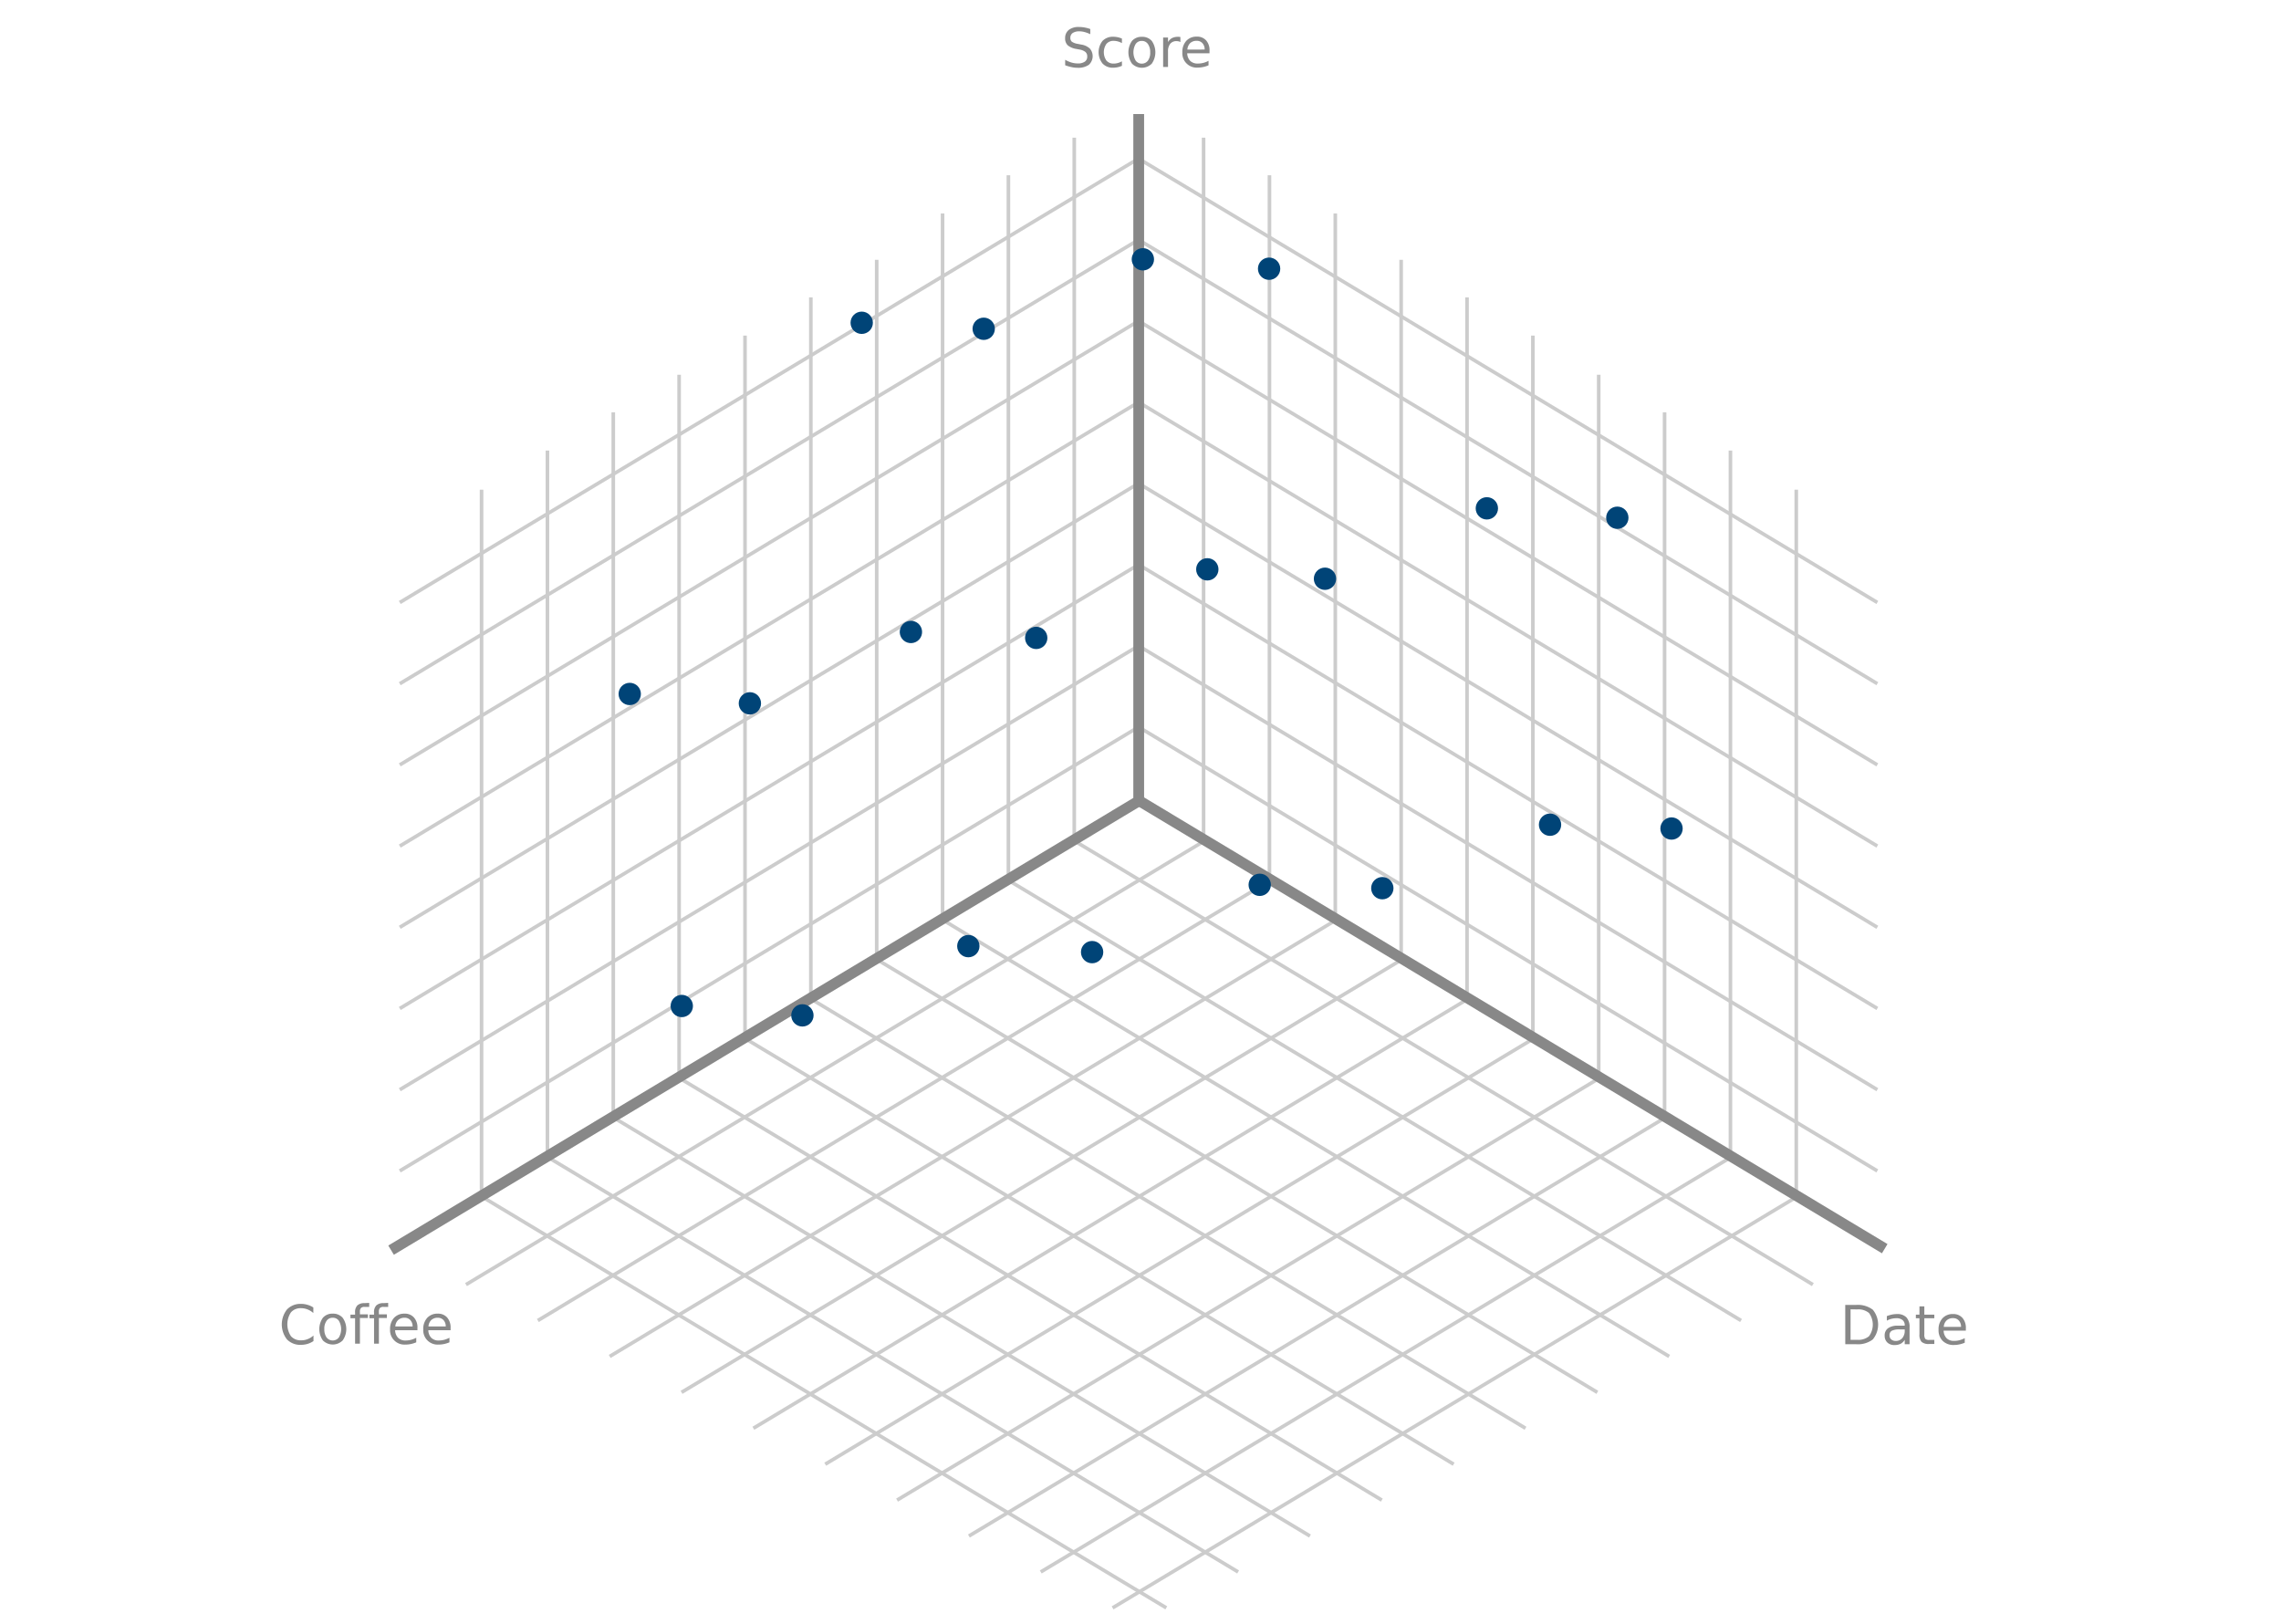 <svg xmlns="http://www.w3.org/2000/svg" viewBox="0 0 635 452.02"><defs><style>.a,.b{fill:none;}.a{stroke:#ccc;}.a,.b,.c{stroke-miterlimit:10;}.b{stroke:#888;stroke-width:3px;}.c{fill:#047;stroke:#047;}.d{fill:#888;}</style></defs><title>scatterplot-4</title><line class="a" x1="504.68" y1="357.63" x2="299.35" y2="234.25"/><line class="a" x1="484.68" y1="367.63" x2="280.48" y2="244.93"/><line class="a" x1="464.68" y1="377.63" x2="262.88" y2="256.37"/><line class="a" x1="444.68" y1="387.63" x2="244.42" y2="267.3"/><line class="a" x1="424.68" y1="397.63" x2="226" y2="278.25"/><line class="a" x1="404.68" y1="407.63" x2="207.82" y2="289.35"/><line class="a" x1="384.68" y1="417.63" x2="189.8" y2="300.53"/><line class="a" x1="364.68" y1="427.63" x2="171.13" y2="311.33"/><line class="a" x1="344.68" y1="437.63" x2="152.9" y2="322.39"/><line class="a" x1="324.68" y1="447.63" x2="134.73" y2="333.5"/><line class="a" x1="335.06" y1="234.25" x2="129.73" y2="357.63"/><line class="a" x1="353.93" y1="244.93" x2="149.73" y2="367.63"/><line class="a" x1="371.53" y1="256.37" x2="169.73" y2="377.63"/><line class="a" x1="389.99" y1="267.3" x2="189.73" y2="387.63"/><line class="a" x1="408.41" y1="278.25" x2="209.73" y2="397.63"/><line class="a" x1="426.59" y1="289.35" x2="229.73" y2="407.63"/><line class="a" x1="444.61" y1="300.53" x2="249.73" y2="417.63"/><line class="a" x1="463.28" y1="311.33" x2="269.73" y2="427.63"/><line class="a" x1="481.51" y1="322.39" x2="289.73" y2="437.63"/><line class="a" x1="499.68" y1="333.5" x2="309.73" y2="447.63"/><line class="a" x1="522.62" y1="303.37" x2="317.29" y2="180"/><line class="a" x1="522.62" y1="280.76" x2="317.29" y2="157.39"/><line class="a" x1="522.62" y1="258.16" x2="317.29" y2="134.78"/><line class="a" x1="522.62" y1="235.55" x2="317.29" y2="112.18"/><line class="a" x1="522.62" y1="212.94" x2="317.29" y2="89.57"/><line class="a" x1="522.62" y1="190.34" x2="317.29" y2="66.96"/><line class="a" x1="335.06" y1="234.25" x2="335.06" y2="38.33"/><line class="a" x1="353.4" y1="244.71" x2="353.4" y2="48.79"/><line class="a" x1="371.73" y1="255.35" x2="371.73" y2="59.43"/><line class="a" x1="390.06" y1="268.25" x2="390.06" y2="72.33"/><line class="a" x1="408.4" y1="278.71" x2="408.4" y2="82.79"/><line class="a" x1="426.73" y1="289.35" x2="426.73" y2="93.43"/><line class="a" x1="445.06" y1="300.25" x2="445.06" y2="104.33"/><line class="a" x1="463.4" y1="310.71" x2="463.4" y2="114.79"/><line class="a" x1="481.73" y1="321.35" x2="481.73" y2="125.43"/><line class="a" x1="500.06" y1="332.25" x2="500.06" y2="136.33"/><line class="a" x1="299.06" y1="234.25" x2="299.06" y2="38.33"/><line class="a" x1="280.73" y1="244.71" x2="280.73" y2="48.79"/><line class="a" x1="262.4" y1="255.35" x2="262.4" y2="59.43"/><line class="a" x1="244.06" y1="268.25" x2="244.06" y2="72.33"/><line class="a" x1="225.73" y1="278.71" x2="225.73" y2="82.79"/><line class="a" x1="207.4" y1="289.35" x2="207.4" y2="93.43"/><line class="a" x1="189.06" y1="300.25" x2="189.06" y2="104.33"/><line class="a" x1="170.73" y1="310.71" x2="170.73" y2="114.79"/><line class="a" x1="152.4" y1="321.35" x2="152.4" y2="125.43"/><line class="a" x1="134.06" y1="332.25" x2="134.06" y2="136.33"/><line class="a" x1="316.62" y1="202.6" x2="111.29" y2="325.98"/><line class="a" x1="316.62" y1="180" x2="111.29" y2="303.37"/><line class="a" x1="316.62" y1="157.39" x2="111.29" y2="280.76"/><line class="a" x1="316.62" y1="134.78" x2="111.29" y2="258.16"/><line class="a" x1="316.62" y1="112.18" x2="111.29" y2="235.55"/><line class="a" x1="316.62" y1="89.57" x2="111.29" y2="212.94"/><line class="a" x1="316.62" y1="66.96" x2="111.29" y2="190.34"/><line class="a" x1="316.62" y1="44.35" x2="111.29" y2="167.73"/><line class="a" x1="522.62" y1="325.98" x2="317.29" y2="202.6"/><line class="a" x1="522.62" y1="167.73" x2="317.29" y2="44.35"/><polyline class="b" points="317 31.75 317 222.99 108.87 348.04"/><line class="b" x1="524.68" y1="347.63" x2="317.24" y2="222.99"/><circle class="c" cx="175.31" cy="193.2" r="2.61"/><circle class="c" cx="189.8" cy="280.07" r="2.61"/><circle class="c" cx="239.89" cy="89.86" r="2.61"/><circle class="c" cx="318.16" cy="72.19" r="2.61"/><circle class="c" cx="353.3" cy="74.81" r="2.61"/><circle class="c" cx="413.92" cy="141.52" r="2.61"/><circle class="c" cx="273.85" cy="91.53" r="2.61"/><circle class="c" cx="450.24" cy="144.14" r="2.61"/><circle class="c" cx="465.33" cy="230.66" r="2.61"/><circle class="c" cx="336.1" cy="158.5" r="2.61"/><circle class="c" cx="208.76" cy="195.81" r="2.61"/><circle class="c" cx="384.82" cy="247.27" r="2.61"/><circle class="c" cx="253.58" cy="175.93" r="2.61" transform="translate(6.48 360.85) rotate(-71.56)"/><circle class="c" cx="368.86" cy="161.12" r="2.61"/><circle class="c" cx="288.47" cy="177.59" r="2.61"/><circle class="c" cx="431.51" cy="229.6" r="2.61"/><path class="d" d="M87.23,364v1.55a5.13,5.13,0,0,0-1.6-1,4.81,4.81,0,0,0-1.8-.35A3.56,3.56,0,0,0,81,365.35,6,6,0,0,0,81,372a3.61,3.61,0,0,0,2.87,1.14,4.61,4.61,0,0,0,1.8-.34,5.13,5.13,0,0,0,1.6-1v1.55a6.27,6.27,0,0,1-1.65.79,6.63,6.63,0,0,1-1.83.26,5.11,5.11,0,0,1-3.91-1.52,6.74,6.74,0,0,1,0-8.31A5.13,5.13,0,0,1,83.75,363a6.08,6.08,0,0,1,1.85.26A5.72,5.72,0,0,1,87.23,364Z"/><path class="d" d="M92.63,365.72a3.51,3.51,0,0,1,2.76,1.14,5.44,5.44,0,0,1,0,6.32,3.91,3.91,0,0,1-5.5,0h0a5.5,5.5,0,0,1,0-6.32A3.46,3.46,0,0,1,92.63,365.72Zm0,1.14a2,2,0,0,0-1.71.85,3.71,3.71,0,0,0-.63,2.31,3.89,3.89,0,0,0,.62,2.32,2.16,2.16,0,0,0,3.43,0,4.57,4.57,0,0,0,0-4.63A2,2,0,0,0,92.63,366.86Z"/><path class="d" d="M102.78,362.72v1.12h-1.29a1.34,1.34,0,0,0-1,.3,1.47,1.47,0,0,0-.29,1.05v.73h2.22v1H100.2v7.16H98.85V367H97.56v-1h1.29v-.58a2.65,2.65,0,0,1,.64-2,2.8,2.8,0,0,1,2-.63Z"/><path class="d" d="M108.06,362.72v1.12h-1.29a1.34,1.34,0,0,0-1,.3,1.47,1.47,0,0,0-.29,1.05v.73h2.22v1h-2.22v7.16h-1.35V367h-1.29v-1h1.29v-.58a2.65,2.65,0,0,1,.64-2,2.8,2.8,0,0,1,2-.63Z"/><path class="d" d="M116.21,369.68v.66H110a3.08,3.08,0,0,0,.84,2.12,2.86,2.86,0,0,0,2.09.73,6.37,6.37,0,0,0,1.51-.19,7.44,7.44,0,0,0,1.44-.57v1.27a8.49,8.49,0,0,1-1.48.47,7.35,7.35,0,0,1-1.55.16,4,4,0,0,1-4.26-3.72,4.34,4.34,0,0,1,0-.51,4.56,4.56,0,0,1,1.09-3.2,3.83,3.83,0,0,1,2.94-1.18,3.34,3.34,0,0,1,2.61,1.06A4.08,4.08,0,0,1,116.21,369.68Zm-1.35-.4a2.58,2.58,0,0,0-.62-1.76,2.1,2.1,0,0,0-1.6-.66,2.57,2.57,0,0,0-1.81.64,2.69,2.69,0,0,0-.78,1.79Z"/><path class="d" d="M125.44,369.68v.66h-6.2a3.08,3.08,0,0,0,.84,2.12,2.82,2.82,0,0,0,2.09.73,6.29,6.29,0,0,0,1.5-.19,7.53,7.53,0,0,0,1.45-.57v1.27a7.81,7.81,0,0,1-1.49.47,7.26,7.26,0,0,1-1.54.16,4,4,0,0,1-4.26-3.72,4.34,4.34,0,0,1,0-.51,4.56,4.56,0,0,1,1.09-3.2,3.8,3.8,0,0,1,2.93-1.18,3.35,3.35,0,0,1,2.62,1.06A4.2,4.2,0,0,1,125.44,369.68Zm-1.35-.4a2.58,2.58,0,0,0-.62-1.76,2.1,2.1,0,0,0-1.6-.66,2.57,2.57,0,0,0-1.81.64,2.69,2.69,0,0,0-.78,1.79Z"/><circle class="c" cx="350.69" cy="246.33" r="2.61"/><circle class="c" cx="223.38" cy="282.68" r="2.61"/><circle class="c" cx="304.03" cy="265.07" r="2.61"/><circle class="c" cx="269.57" cy="263.4" r="2.61"/><path class="d" d="M303.52,8.08V9.52a9,9,0,0,0-1.59-.6,5.82,5.82,0,0,0-1.44-.2,3.27,3.27,0,0,0-1.87.47,1.58,1.58,0,0,0-.65,1.33,1.41,1.41,0,0,0,.43,1.1,4.15,4.15,0,0,0,1.66.6l.89.18a4.53,4.53,0,0,1,2.44,1.11,3.25,3.25,0,0,1-.28,4.54,5.11,5.11,0,0,1-3.12.82,7.72,7.72,0,0,1-1.65-.18,12.86,12.86,0,0,1-1.81-.52V16.65a8.83,8.83,0,0,0,1.76.76,6.19,6.19,0,0,0,1.7.25,3.32,3.32,0,0,0,2-.49,1.65,1.65,0,0,0,.68-1.43,1.61,1.61,0,0,0-.49-1.26,3.54,3.54,0,0,0-1.62-.68l-.9-.17a5,5,0,0,1-2.4-1,2.61,2.61,0,0,1-.74-2,2.83,2.83,0,0,1,1-2.29,4.4,4.4,0,0,1,2.82-.83,9.08,9.08,0,0,1,1.57.14A9.79,9.79,0,0,1,303.52,8.08Z"/><path class="d" d="M312.33,10.76V12a5.17,5.17,0,0,0-1.14-.47,4.59,4.59,0,0,0-1.17-.16,2.55,2.55,0,0,0-2,.84,4.09,4.09,0,0,0,0,4.66,2.54,2.54,0,0,0,2,.83,4.18,4.18,0,0,0,1.17-.16,5.17,5.17,0,0,0,1.14-.47v1.25a5.74,5.74,0,0,1-1.17.39,6.12,6.12,0,0,1-1.28.14,3.85,3.85,0,0,1-2.95-1.17,5.08,5.08,0,0,1,0-6.3,4,4,0,0,1,3-1.15,6.15,6.15,0,0,1,2.4.51Z"/><path class="d" d="M317.87,10.25a3.49,3.49,0,0,1,2.77,1.14,5.52,5.52,0,0,1,0,6.33,3.89,3.89,0,0,1-5.51,0h0a5.52,5.52,0,0,1,0-6.33A3.51,3.51,0,0,1,317.87,10.25Zm0,1.14a2,2,0,0,0-1.71.85,4.59,4.59,0,0,0,0,4.64,2.15,2.15,0,0,0,3,.41,2,2,0,0,0,.41-.41,3.65,3.65,0,0,0,.63-2.31,3.85,3.85,0,0,0-.63-2.31,2,2,0,0,0-1.71-.87Z"/><path class="d" d="M328.61,11.71a2,2,0,0,0-.5-.2,2.88,2.88,0,0,0-.59-.06,2.15,2.15,0,0,0-1.75.75,3.31,3.31,0,0,0-.61,2.13v4.32H323.8v-8.2h1.36v1.27a2.93,2.93,0,0,1,1.1-1.11,3.56,3.56,0,0,1,1.66-.36h.3l.38.05Z"/><path class="d" d="M336.71,14.18v.66h-6.2a3.08,3.08,0,0,0,.84,2.12,2.87,2.87,0,0,0,2.09.73A5.9,5.9,0,0,0,335,17.5a6,6,0,0,0,1.44-.57v1.25a6.89,6.89,0,0,1-1.48.47,7.29,7.29,0,0,1-1.55.17,4,4,0,0,1-4.26-3.72,4.51,4.51,0,0,1,0-.52,4.56,4.56,0,0,1,1.09-3.2,3.8,3.8,0,0,1,2.93-1.18,3.32,3.32,0,0,1,2.62,1.07A4.07,4.07,0,0,1,336.71,14.18Zm-1.35-.39a2.54,2.54,0,0,0-.62-1.77,2.09,2.09,0,0,0-1.6-.66,2.57,2.57,0,0,0-1.81.64,2.75,2.75,0,0,0-.78,1.8Z"/><path class="d" d="M513.69,363.29h3a6.91,6.91,0,0,1,4.67,1.33,6.51,6.51,0,0,1,0,8.28,6.86,6.86,0,0,1-4.66,1.33h-3Zm1.48,1.22V373H517a4.6,4.6,0,0,0,3.31-1,5.49,5.49,0,0,0,0-6.46,4.6,4.6,0,0,0-3.31-1Z"/><path class="d" d="M531.6,369.55v4.68h-1.35V373a2.91,2.91,0,0,1-1.15,1.11,3.73,3.73,0,0,1-1.68.35,2.77,2.77,0,0,1-2-.7,2.51,2.51,0,0,1-.75-1.9,2.43,2.43,0,0,1,.93-2.08,4.53,4.53,0,0,1,2.76-.71h1.89v-.13a1.76,1.76,0,0,0-.61-1.44,2.61,2.61,0,0,0-1.72-.51,5.78,5.78,0,0,0-1.37.17,5.19,5.19,0,0,0-1.28.51V366.4a9.7,9.7,0,0,1,1.44-.43,7,7,0,0,1,1.35-.14,3.52,3.52,0,0,1,2.66.92A3.92,3.92,0,0,1,531.6,369.55Zm-2.69.56a4.79,4.79,0,0,0-2.26.37,1.35,1.35,0,0,0-.63,1.27,1.46,1.46,0,0,0,.47,1.14,1.89,1.89,0,0,0,1.29.42,2.27,2.27,0,0,0,1.8-.79,3.14,3.14,0,0,0,.67-2.11v-.3Z"/><path class="d" d="M535.71,363.7V366h2.78v1h-2.78v4.46a2,2,0,0,0,.27,1.29,1.61,1.61,0,0,0,1.12.28h1.39v1.13H537.1a3,3,0,0,1-2.15-.58,2.93,2.93,0,0,1-.6-2.12v-4.46h-1v-1h1V363.7Z"/><path class="d" d="M547.27,369.79v.66h-6.19a3.1,3.1,0,0,0,.84,2.12,2.85,2.85,0,0,0,2.09.73,5.77,5.77,0,0,0,1.5-.19,7,7,0,0,0,1.45-.57v1.27a7.81,7.81,0,0,1-1.49.47,7.26,7.26,0,0,1-1.54.16,4.21,4.21,0,0,1-3.11-1.14,4.14,4.14,0,0,1-1.15-3.09,4.53,4.53,0,0,1,1.09-3.2,3.77,3.77,0,0,1,2.93-1.18,3.34,3.34,0,0,1,2.62,1.06A4.18,4.18,0,0,1,547.27,369.79Zm-1.34-.39a2.59,2.59,0,0,0-.62-1.77,2.08,2.08,0,0,0-1.6-.66,2.52,2.52,0,0,0-1.81.64,2.68,2.68,0,0,0-.78,1.79Z"/></svg>
